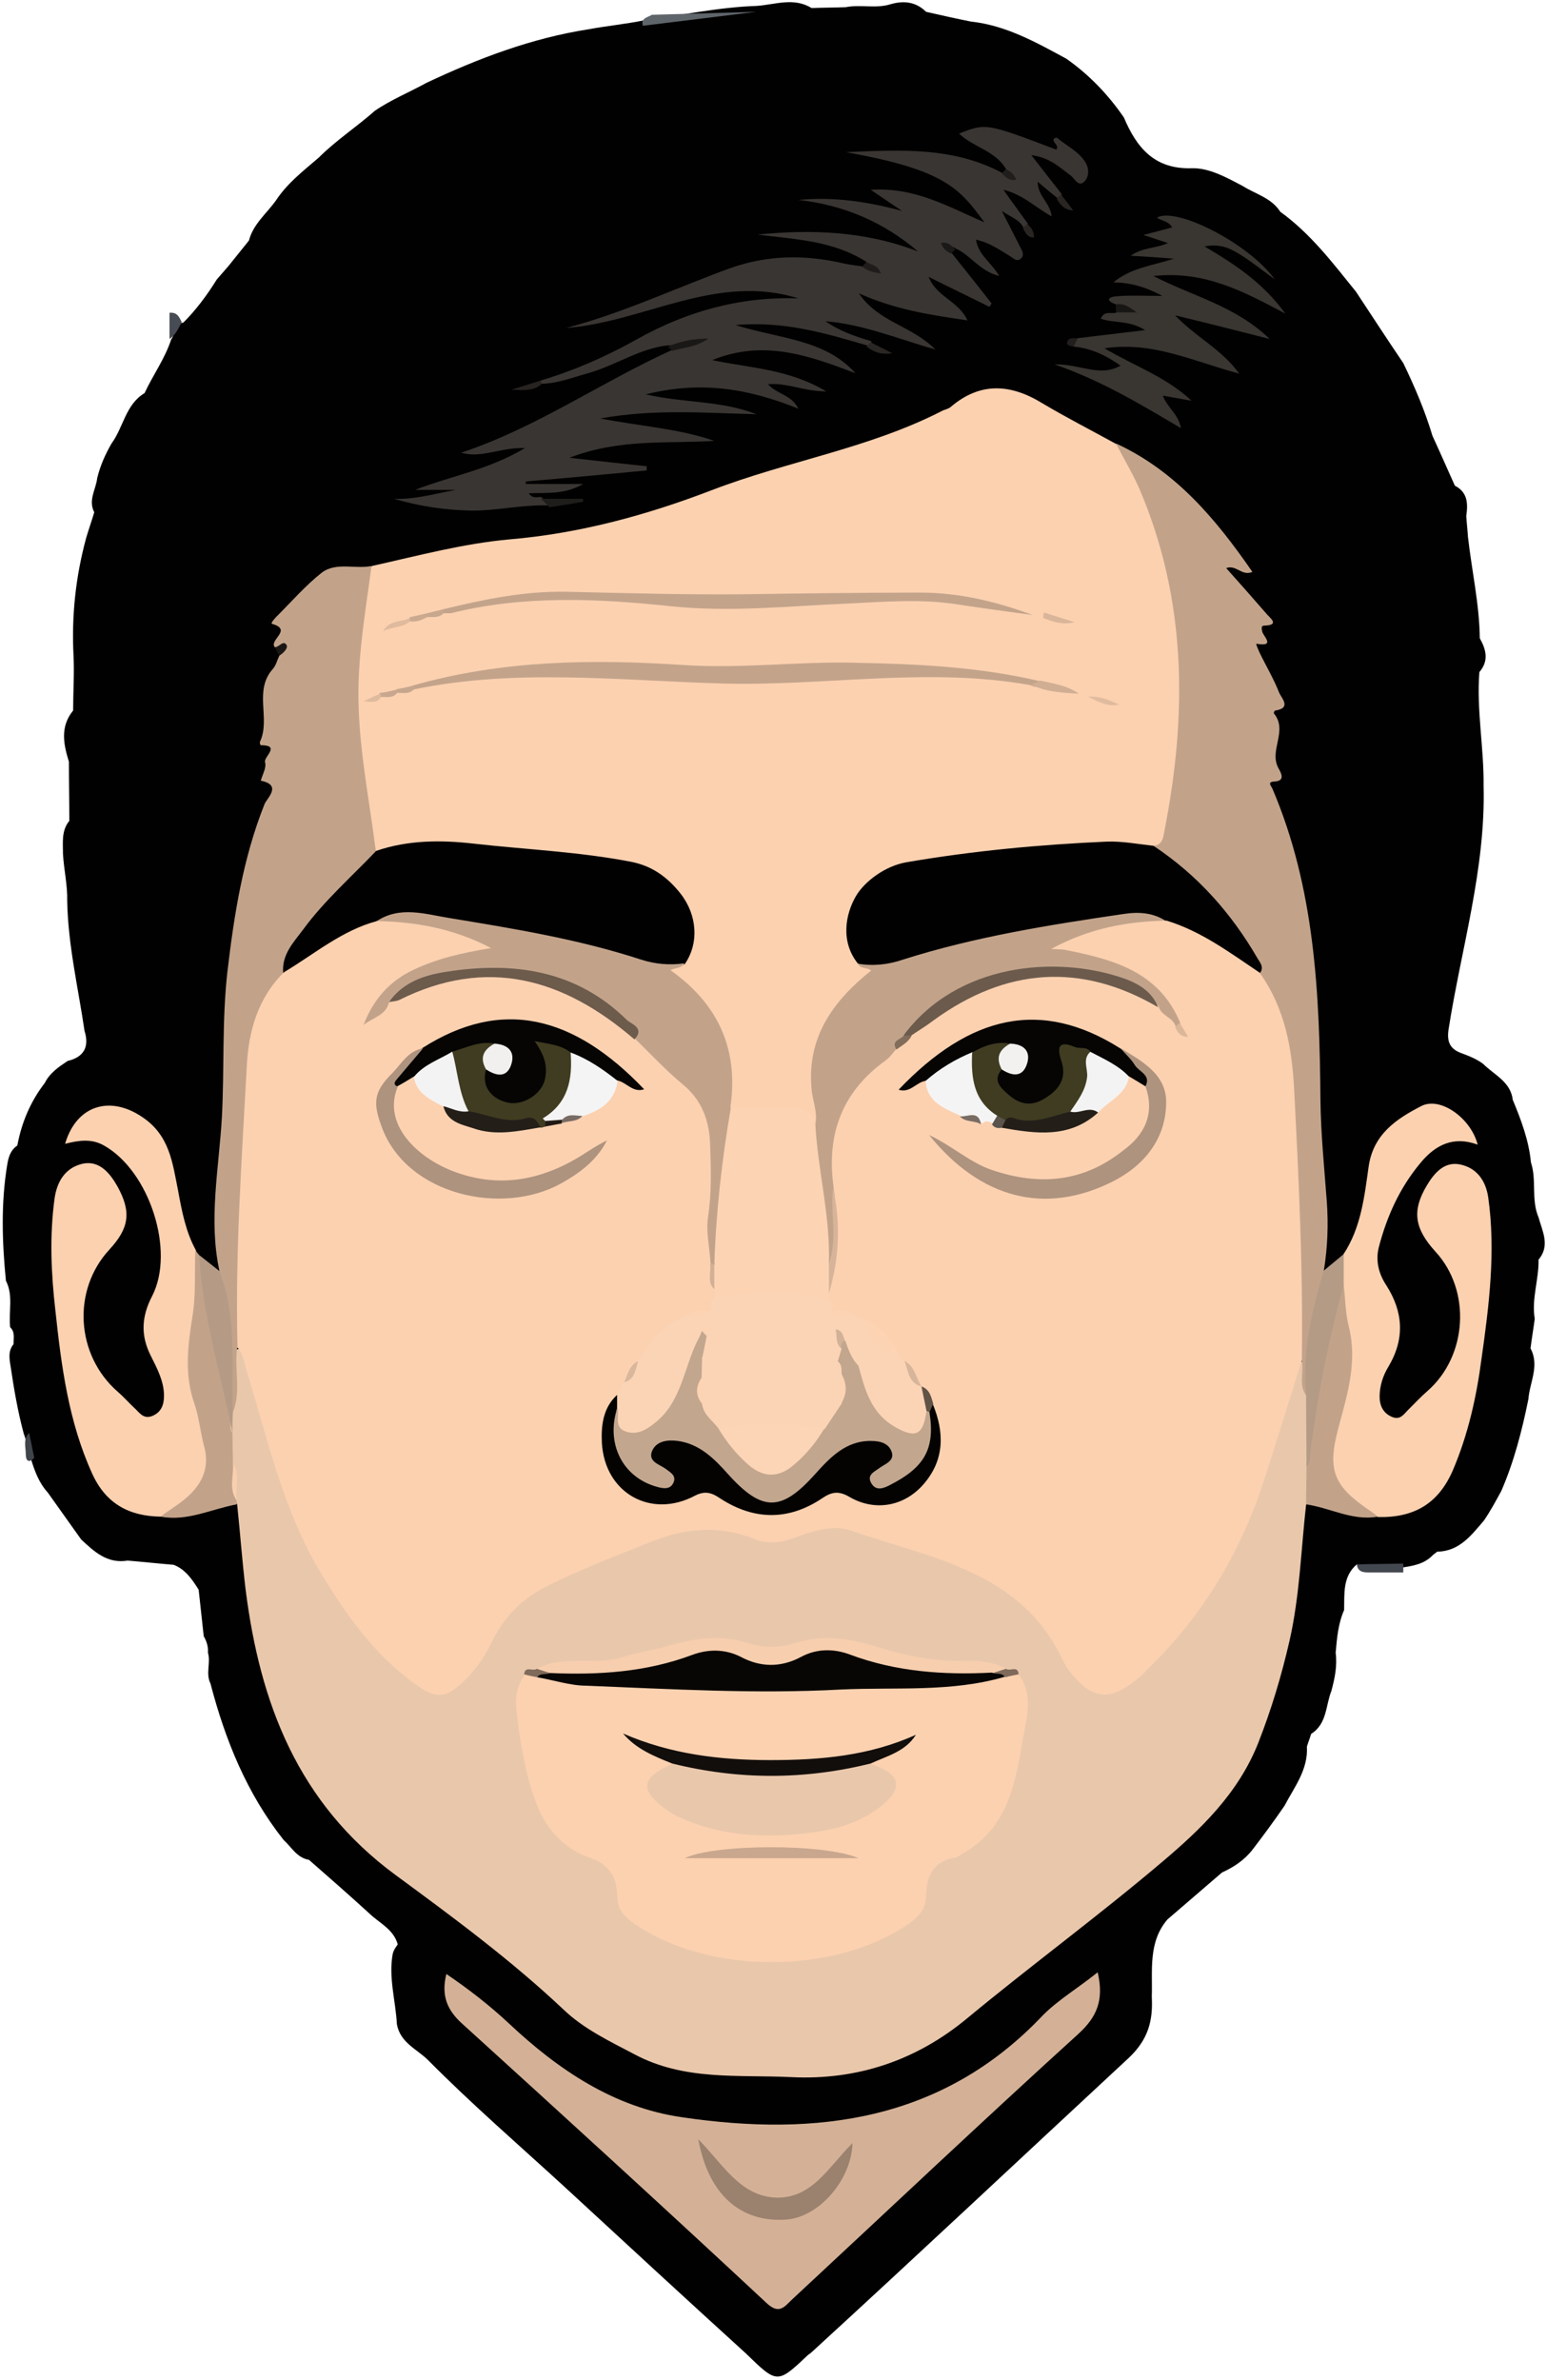 <svg xmlns="http://www.w3.org/2000/svg" width="366" height="563" viewBox="0 0 366 563">
  <g fill="none">
    <path fill="#010101" d="M51.3,66.1 C52.2,65.1 53.1,64 54,63 C55.6,61 57.3,58.9 58.9,56.9 C59.9,53 63.1,50.5 65.3,47.4 C68,43.3 71.8,40.4 75.4,37.3 C79.5,33.2 84.4,30 88.7,26.2 C92.5,23.6 96.9,21.8 100.9,19.6 C113.2,13.8 125.8,9 139.4,6.9 C143.7,6.1 148.1,5.7 152.4,4.8 C161.3,3.6 170,1.7 179,1.4 C183.4,1.1 187.8,-0.7 192,1.9 C194.7,1.8 197.4,1.8 200.1,1.7 C203.6,1 207.2,2.1 210.7,1 C213.8,0.1 216.7,0.4 219.1,2.8 C222.6,3.6 226.2,4.4 229.7,5.1 C238,6 245.1,10 252.3,13.9 C257.7,17.7 262.2,22.4 265.9,27.8 C268.9,34.9 273.1,40.1 282,39.8 C286.1,39.7 290.2,42 294,44 C297,45.9 300.8,46.8 302.9,50.1 C310.1,55.3 315.3,62.2 320.8,69 C324.5,74.6 328.2,80.3 332,85.9 C334.7,91.5 337.1,97.1 338.9,103.1 C340.7,107 342.4,110.9 344.2,114.9 C347.3,116.5 347.3,119.2 346.9,122.1 C347,123.7 347.2,125.4 347.3,127 C348.2,135 350,142.9 350.1,151 C351.6,153.7 352.3,156.3 350,159 C349.3,168 351.1,176.9 351,185.9 C351.5,205.6 345.7,224.4 342.7,243.6 C342.3,246.4 343,248.1 345.6,249.1 C347.5,249.8 349.3,250.5 350.9,251.7 C353.5,254.3 357.4,255.9 357.9,260.2 C359.9,265 361.7,269.8 362.2,275 C363.6,279.2 362.2,283.8 364,288 C364.9,291.3 366.8,294.7 364,298 C364.1,302.7 362.3,307.3 363.1,312 C362.8,314.3 362.4,316.6 362.1,319 C364.3,323.1 361.9,327 361.6,331 C360.1,338.4 358.2,345.8 355.2,352.7 C353.9,355.1 352.6,357.5 351.1,359.7 C348.1,363.2 345.3,367 340,367.1 C339.7,367.4 339.3,367.6 339,367.9 C336.9,370.1 334.1,370.5 331.3,370.9 C327.9,370.6 324.3,371.8 321,370.1 C317.6,373 318.1,377.1 318,380.9 C316.6,384.1 316.3,387.5 316,391 C316.4,394.1 315.8,397 315,400 C313.6,403.5 314,407.8 310.2,410.2 C309.9,411.2 309.5,412.2 309.2,413.2 C309.5,418.7 306.2,422.8 303.9,427.2 C301.5,430.7 299,434.1 296.4,437.5 C294.4,440.1 291.9,441.7 289.1,443 C284.8,446.7 280.5,450.4 276.2,454.1 C271.6,459.5 272.7,466.1 272.5,472.4 C272.8,478 271.7,482.5 267,486.9 C242,510.1 217.1,533.5 192,556.5 C191.8,556.7 191.5,556.9 191.2,557.1 C183.9,564 183.9,564 176.5,556.8 C162.1,543.7 147.8,530.5 133.5,517.3 C122.7,507.4 111.6,497.8 101.3,487.4 C98.7,484.8 94.7,483.3 93.9,478.9 C93.6,473.3 91.9,467.9 92.9,462.3 C93.1,461.4 93.6,460.7 94.1,460 C93.1,456.4 89.8,455 87.4,452.7 C82.7,448.4 77.9,444.2 73.1,440 C70.2,439.5 69,437 67.1,435.3 C58.4,424.3 53.3,411.7 49.8,398.3 C48.6,395.9 49.9,393.4 49.2,391 C49.3,389.6 48.9,388.3 48.2,387.1 C47.8,383.4 47.4,379.8 47,376.1 C45.5,373.7 43.9,371.3 41.1,370.2 C37.5,369.9 33.8,369.5 30.2,369.2 C25.4,370 22.3,367.1 19.2,364.2 C16.6,360.5 13.9,356.8 11.3,353.1 C9.2,350.8 8.2,348 7.3,345.1 C6.9,343.1 6.3,341.1 5.6,339.1 C4.2,333.9 3.3,328.6 2.5,323.2 C2.2,321.4 1.9,319.6 3.2,318 C3.2,316.6 3.6,315.1 2.4,314 C2,310.3 3.2,306.5 1.4,303 C0.5,293.9 0.2,284.7 1.7,275.6 C2,273.7 2.5,272.1 4.1,271 C5.1,265.6 7.2,260.6 10.6,256.2 C11.8,253.8 13.9,252.4 16,251 C19.8,250.1 21.2,247.7 20,243.9 C18.5,233.7 16.1,223.6 15.9,213.2 C16,209.4 15.1,205.7 14.9,202 C14.9,199.3 14.5,196.5 16.4,194.2 C16.4,189.5 16.3,184.9 16.3,180.2 C15,176 14.2,171.9 17.3,168.1 C17.3,163.8 17.6,159.5 17.4,155.2 C16.9,145.7 17.9,136.4 20.4,127.2 C21,125.2 21.7,123.2 22.3,121.2 C20.8,118.3 22.7,115.8 23,113.1 C23.7,110.2 24.9,107.5 26.4,104.9 C29.2,101.1 29.7,95.7 34.2,93 C36.2,88.7 39,84.9 40.5,80.3 C41.5,79 41.2,76.7 43.4,76.3 C46.4,73.3 49,69.8 51.3,66.1 Z"/>
    <path fill="#474B53" d="M43,76.2 C42.2,77.7 41.6,79.2 40.1,80.2 C40.1,78.1 40.1,76.1 40.1,74 C42,73.8 42.4,75.1 43,76.2 Z"/>
    <path fill="#43474F" d="M332,369.9 C332,370.6 332,371.3 332,372 C329.4,372 326.9,372 324.3,372 C322.8,372 321.3,372.1 321,370.1 C324.7,370 328.3,370 332,369.9 Z"/>
    <path fill="#FCD1B0" d="M88,133.9 C98.8,131.5 109.5,128.6 120.6,127.6 C137.1,126.2 152.9,121.9 168.3,116 C186.2,109.1 205.5,106.1 222.7,97.3 C223.4,96.9 224.3,96.8 224.9,96.3 C231.9,90.3 239.1,90.8 246.6,95.4 C252.3,98.8 258.2,101.8 264,105 C267.5,107.6 269.3,111.2 271,115.1 C280.7,137.7 282.5,161.2 279,185.4 C278.5,188.8 277.9,192.3 277.3,195.7 C276.8,198 276.3,200.3 273.6,201.2 C258.2,199.5 243.1,202.2 227.9,203.6 C221.1,204.2 214.4,204.8 208.6,209.2 C202.3,213.9 200.6,219.4 204.2,226.6 C207.8,228.8 207.3,230.7 204.3,233.2 C196,240.3 191.8,249.2 193.8,260.4 C194.2,262.4 195,264.7 192.6,266.2 C189.7,263.7 186.2,263.3 182.5,263.4 C179.4,263.5 176.3,263.9 173.3,262.6 C171.3,261.1 171.5,258.8 171.6,256.7 C172.3,246.7 167.9,239.1 160.6,233 C157.4,230.3 157.4,228.5 160.8,226.4 C164.5,219 162.7,213.6 156.5,209 C151.5,205.2 145.9,204.4 140.1,203.8 C129.5,202.6 118.9,201.5 108.3,200.6 C103.5,200.2 98.7,200.3 93.9,201.5 C92,202 90,202.5 88.3,200.8 C84.9,192.2 84.5,183 83.7,174 C82.7,162.8 83.3,151.5 85.4,140.3 C85.8,138 86.3,135.7 88,133.9 Z"/>
    <path fill="#E9C7AB" d="M309,356 C307.8,366.7 307.5,377.5 305.1,388.1 C303.2,396.4 300.8,404.4 297.7,412.3 C293,424.2 284.2,432.7 274.7,440.7 C259.7,453.4 243.9,465 228.8,477.5 C217,487.3 203,492.2 187.2,491.4 C174.6,490.8 161.9,492.3 150.1,486 C144.2,482.9 138.1,480 133.3,475.4 C120.9,463.7 107.2,453.6 93.6,443.6 C70.5,426.6 61.5,403 58.1,376 C57.3,369.3 56.8,362.5 56.1,355.8 C55.7,355.4 55.4,354.9 55.2,354.5 C54.3,351.6 55.2,348.5 54.1,345.6 C53.7,343.4 53.6,341.1 53.7,338.9 C53.9,337.2 53.7,335.5 54.1,333.8 C55.6,329.2 53.8,324.3 55.3,319.6 C58.8,317.7 58.6,321.1 59.1,322.6 C61.2,329.8 63.6,336.9 65.6,344.1 C70.9,362.9 79.9,379.6 94,393.3 C102.8,401.8 107.6,401.6 113.3,390.9 C118.9,380.3 127.3,373.9 138.1,369.9 C144.3,367.6 150.4,364.7 156.7,362.6 C163.4,360.3 170.1,359.9 176.8,362.3 C180.7,363.7 184.6,363.8 188.5,362.4 C195.4,359.9 202.2,360.3 209.1,362.7 C218.2,365.9 227.1,369.8 235.8,373.8 C242,376.7 246.8,381.3 249.9,387.4 C251.5,390.5 253.3,393.5 255.8,396 C259.8,400.2 262.4,400.5 267.1,397 C273.3,392.4 278.2,386.5 282.7,380.3 C290.6,369.4 296,357.3 299.7,344.4 C301.5,338 303.6,331.7 305.6,325.3 C306,323.9 305.9,321.3 308.8,322.4 C310.2,325 309.3,328 310.5,330.6 C311,336 310.5,341.5 310.8,347 C310.5,350.1 311.2,353.3 309,356 Z"/>
    <path fill="#393532" d="M128,90 C136,87.6 143.5,84.3 150.8,80.2 C162.6,73.6 175.3,70.1 188.9,70.6 C169.5,64.5 152.4,76.2 133.9,77.6 C147.3,74.1 159.7,68.2 172.6,63.5 C181.5,60.3 190.4,60.2 199.5,62.3 C200.9,62.6 202.4,62.8 203.9,63 C204.4,63.4 205.4,63.5 205.6,63.2 C206,62.7 204.9,62.5 204.9,61.9 C197,56.9 188,56.6 179.2,55.5 C192.1,54.2 204.9,54.7 217.2,59.5 C209,52.5 199.6,48.5 188.9,47.3 C197.2,46.5 205.3,47.7 213.4,49.9 C211.3,48.5 209.1,47 206,44.9 C216.5,44.2 224.5,49 232.9,52.6 C227.1,44.8 223.9,40.2 200.1,36 C213.3,35.4 225.5,34.8 236.9,40.8 C237.2,41.1 237.5,41.2 237.8,41 C238.3,40.7 238.2,40.2 237.9,39.8 C235.3,35.6 230.2,34.8 226.9,31.6 C233.3,29.1 233.3,29.1 249.9,35.4 C250.7,34.3 248.9,33.8 249.3,32.8 C249.6,32.7 249.9,32.5 250.1,32.6 C252.3,34.5 255.2,35.8 256.8,38.4 C257.8,40.1 257.6,41.9 256.5,43 C255.1,44.3 254.3,42.3 253.4,41.6 C250.8,39.7 248.5,37.3 244,36.7 C246.7,40.2 248.9,43 251.1,45.8 C251.5,46.9 251,47 250.1,46.8 C248.7,45.7 247.3,44.5 245.5,43 C245.5,46.4 248.5,48 248.8,51.2 C245,49.1 242,46 237.4,44.9 C239.5,47.9 241.3,50.3 243.1,52.8 C243.5,53.8 243,54.1 242.1,53.8 C241.2,52 239.4,51.5 237,49.9 C238.8,53.4 240.2,56.1 241.5,58.7 C241.9,59.4 242.3,60.3 241.7,61 C240.8,62.1 239.8,61.2 239.1,60.7 C236.6,59.2 234.2,57.4 230.9,56.7 C231.5,60.4 234.5,62 236.4,65.3 C231.7,64.1 229.6,60.3 226.1,58.8 C225.8,58.5 225.5,58.4 225.2,58.6 C224.7,58.9 224.8,59.4 225.1,59.8 C228.3,63.8 231.5,67.8 234.6,71.8 C234.4,72.1 234.2,72.4 234.1,72.6 C229.5,70.3 224.9,68.1 219.7,65.5 C221.6,70.3 226.7,71.1 228.9,75.8 C220.1,74.5 211.9,73.3 203.2,69.4 C207.9,76.3 215.7,77 221.3,82.7 C212,80 204,76.7 195.3,76 C198.6,78.3 202.3,79.6 206.1,80.7 C206.4,81.6 206.2,82.1 205.1,81.7 C195.4,78.9 185.7,75.9 174,76.9 C184.5,80.2 195.1,80.2 202.4,88.3 C191.6,84.2 180.7,80.2 168.5,85.2 C177.6,87.1 186.6,87.3 195.5,92.6 C190.1,92.6 186.3,90.5 181.7,90.9 C183.8,93.3 187.2,93.3 188.9,96.7 C177.3,92 165.9,90 152.8,93.3 C162,95.4 170.5,94.7 179,98 C166.6,97.7 154.9,96.7 142,99 C151.9,100.9 160.6,101.4 169,104.3 C157.9,105 146.7,103.7 134.7,108.3 C141.7,109.1 147.4,109.7 153,110.3 C153,110.6 153,111 153,111.3 C143.5,112.2 134,113.1 124.4,113.9 C124.4,114.1 124.4,114.3 124.4,114.5 C128.6,114.5 132.8,114.5 138,114.5 C133.4,117.1 129.3,116.5 125.1,116.7 C126,118.1 127.2,117.5 128.1,117.6 C128.5,118.5 130.7,117.6 130.1,119.6 C123.9,119.3 117.9,120.8 111.7,120.8 C105.4,120.7 99.3,119.8 93.2,118 C98.2,118.2 102.9,116.8 107.8,115.9 C104.6,115.9 101.4,115.9 98.2,115.9 C106.6,112.6 115.5,111.2 124.2,106 C118.4,105.8 114,108.5 109.1,107.1 C126.9,101.2 142.2,90.4 159.2,82.7 C161.6,80.8 164.4,80.7 167.2,80.2 C164.1,80.4 161.2,81.7 158.1,81.7 C151.3,82.4 145.6,86.5 139.1,88.3 C135.5,89.3 132,90.7 128.1,90.8 C127.9,90.6 127.8,90.3 127.9,90.1 C127.8,90.1 127.9,90 128,90 Z"/>
    <path fill="#C2A38A" d="M309,330.1 C307.2,327.6 308.5,324.7 308,322 C306.2,320.3 306.4,318 306.4,315.9 C306.7,295.3 305.4,274.8 304.4,254.2 C304,246.2 301.3,239 297.7,232 C296.9,227.6 294.8,223.9 292.1,220.5 C286.7,213.7 280.7,207.5 274,202.1 C273.3,201.6 272.7,201.1 272.8,200.1 C275.1,200 275.2,198 275.5,196.5 C280.9,169 280.8,141.8 269.5,115.5 C267.9,111.9 265.8,108.4 264,104.9 C278.1,111.4 287.6,122.7 296.3,135.3 C293.8,136.4 292.5,133.5 290.1,134.4 C293.4,138.1 296.6,141.7 299.8,145.4 C300.5,146.2 302.8,147.9 299.2,148 C298.3,148 298.5,148.6 298.6,149.3 C298.7,150.4 302,153.1 297.3,152.3 C297,152.2 297.7,153.7 298,154.4 C299.5,157.5 301.3,160.5 302.6,163.8 C303.1,165.1 305.7,167.5 301.7,168.1 C301.5,168.1 301.3,168.7 301.4,168.8 C304.8,172.9 300.1,177.6 302.5,181.8 C303.1,182.9 304.2,184.8 301.4,184.9 C299.8,185 300.7,185.9 301,186.5 C311.1,210.1 312.2,235.1 312.4,260.3 C312.5,268.3 313.3,276.2 313.9,284.2 C314.3,289.7 314.1,295.1 313.2,300.6 C314.3,302.1 314,303.8 313.5,305.4 C311.6,312.1 310.1,318.9 310.5,326 C310.5,327.5 310.3,329 309,330.1 Z"/>
    <path fill="#D4B196" d="M259.7,466.6 C261.2,473.1 259.6,477.1 255.1,481.2 C232.3,501.9 210,523 187.4,544 C185.5,545.8 184.3,547.7 181.2,544.7 C157.5,522.6 133.5,500.7 109.5,478.9 C105.9,475.7 104.3,472.3 105.6,467 C110.9,470.6 115.8,474.4 120.4,478.7 C132.1,489.7 145.3,498.6 161.4,500.9 C193.3,505.6 223.1,501.8 246.8,476.7 C250.4,473.1 255.1,470.3 259.7,466.6 Z"/>
    <path fill="#C2A38A" d="M56.1,319 C55.4,324 57.1,329.2 55.1,334.1 C53.6,332.9 53.7,331.2 53.7,329.5 C53.4,321.1 54,312.6 51.4,304.4 C51,303.1 51,301.8 51.9,300.6 C49.3,288.5 51.8,276.4 52.5,264.3 C53.1,252.9 52.5,241.4 53.8,229.9 C55.4,216.3 57.5,203 62.6,190.2 C63.2,188.8 66.8,185.7 61.7,184.7 C62.1,183.2 63.1,181.6 62.7,180.3 C62.4,179 66.5,176.3 61.7,176.3 C61.6,176.3 61.4,175.7 61.5,175.5 C64.1,170 59.9,163.4 64.6,158.2 C65.3,157.4 65.6,156.1 66.1,155.1 C66.7,153.9 66.1,153.4 65,153.1 C63.6,151.4 69.3,149 64.4,147.6 C63.9,147.5 65,146.3 65.5,145.8 C69,142.3 72.3,138.5 76.1,135.5 C79.5,132.9 84,134.7 87.9,133.9 C86.6,143.7 84.9,153.4 84.8,163.4 C84.7,176.2 87.3,188.6 88.9,201.2 C89.1,203.9 86.8,205.2 85.3,206.8 C80.3,211.8 75.1,216.7 71.2,222.6 C69.3,225.5 67.9,228.6 66.8,232 C61.5,240.2 59.7,249.3 59.3,259.1 C58.5,277.4 57.3,295.6 57.4,313.9 C57.5,315.7 57.6,317.6 56.1,319 Z"/>
    <path fill="#FBD1B0" d="M317.8 296.8C322 290.5 322.8 283.1 323.8 276 324.9 268.3 330.4 264.7 336.2 261.7 340.7 259.3 348 264.5 349.6 270.8 343.9 268.7 339.6 270.8 336 275.2 331.1 281.1 328.1 287.8 326.2 295.1 325.4 298.3 326.2 301.4 328 304.1 332 310.4 332.4 316.7 328.5 323.3 327.2 325.4 326.4 327.9 326.4 330.4 326.4 332.5 327.2 334.3 329.3 335.2 331.4 336.1 332.2 334.4 333.4 333.3 334.8 331.9 336.2 330.4 337.7 329.1 347.2 320.8 348.1 305.3 339.6 296.1 334.6 290.6 334 286.4 337.6 280.4 339.4 277.4 341.8 274.7 345.5 275.5 349.3 276.3 351.5 279.2 352.1 283.3 353.9 296.1 352.3 308.8 350.5 321.5 349.3 330.6 347.3 339.5 343.7 347.9 340.3 355.7 334.6 359.1 326 358.9 316.8 356.1 313.2 350.4 314.5 340.9 314.6 340.2 314.4 341 314.6 340.4 319.2 328.3 318.2 316 316.4 303.6 316.3 301.2 316.9 299 317.8 296.8zM38 358.8C30.5 358.7 25 355.7 21.8 348.6 16.2 336.3 14.5 323.1 13.1 310 12.1 301.3 11.7 292.5 12.9 283.6 13.5 279.3 15.6 276.2 19.6 275.3 23.5 274.5 26 277.5 27.8 280.7 31.1 286.7 30.6 290.5 25.9 295.6 17 305.2 17.9 320.6 27.9 329.3 29.3 330.5 30.5 331.9 31.8 333.1 33 334.2 33.9 335.8 36 335 38.2 334.1 38.8 332.3 38.8 330.2 38.8 326.8 37.2 323.8 35.7 320.8 33.2 315.9 33.5 311.4 36 306.6 41.5 295.9 35.3 277 24.6 271 21.6 269.3 18.6 269.8 15.4 270.6 18.1 261.4 26.1 259.1 33.7 264.3 40.1 268.6 40.8 275 42.1 281.5 43 286.4 43.9 291.3 46.3 295.7 48.3 301 48.1 306.6 47 312 45.5 319.6 45.8 326.8 48.1 334.1 48.7 336 49.1 338 49.5 339.9 51.3 349.7 47.6 355.9 38 358.8z"/>
    <path fill="#393531" d="M264,72 C261.7,71.2 261.9,70.3 264.1,70.1 C267.3,69.8 270.6,70 275,70 C270.8,67.8 267.6,66.9 263.4,66.8 C267.7,63.3 272.5,62.9 277.7,61.2 C273.9,60.9 270.9,60.7 267.5,60.5 C270.3,58.5 273.5,58.8 276.3,57.5 C274.4,56.9 272.8,56.3 270.5,55.6 C273.1,54.9 275.1,54.4 277.3,53.8 C276.5,52.3 274.9,52.3 273.7,51.5 C278.2,48.8 295.5,57.6 301.6,66.1 C298.3,63.7 296.2,62 294,60.6 C291.6,59.1 289.2,57.5 285,58.3 C292.4,62.7 298.8,66.9 304.1,74.2 C294.1,68.9 285,64 272.9,65.3 C282.4,70.2 292.2,72.3 300.4,80.2 C292.5,78.2 285.9,76.5 278,74.6 C283.1,79.9 288.9,82.5 293.2,88.4 C282.3,85.5 272.8,80.7 261.3,82.4 C268.4,86.6 275.8,89.1 281.9,94.8 C279.4,94.4 277.5,94 275.1,93.6 C276.2,96.5 278.8,97.9 279.4,101.3 C269.9,95.7 260.9,90.2 249.5,86.2 C255.6,86.1 260.2,89.3 265.1,86.5 C261.7,84.1 258.2,82.4 254,82 C253.3,80.9 254.4,80.6 255,80 C260,79.4 265,78.8 270.9,78.1 C267.1,75.7 263.5,76.5 260.4,75.4 C261.3,73.4 262.8,74.3 264,74 C265.3,72.6 266.7,73.3 269.3,74 C266.7,73 265.1,73.2 264,72 Z"/>
    <path fill="#C2A38A" d="M38 358.8C40.2 357.1 42.7 355.7 44.7 353.8 48 350.7 49.6 346.9 48.3 342.2 47.4 338.9 47.1 335.3 46 332.1 43.6 325.3 44.4 318.6 45.5 311.6 46.4 306.4 46 301.1 46.2 295.8 46.5 296.2 46.8 296.5 47.1 296.9 50.6 309.8 53.6 322.8 54.5 336.2 54.6 337.2 54.3 338.2 55 339 55 341.4 55.1 343.7 55.1 346.1 56.2 349 54.7 352.2 56 355 56 355.3 56 355.6 56 355.9 50 357 44.3 360 38 358.8zM317.9 304C318.3 307.3 318.3 310.7 319.1 313.8 321.2 322.1 318.8 329.8 316.7 337.6 313.9 348 315.5 351.6 324.4 357.6 324.9 358 325.5 358.4 326 358.8 320 359.9 314.7 356.7 309 355.9 309 352.9 309.1 349.9 309.1 346.9 309.8 333.9 311.9 321.2 315.1 308.6 315.5 306.9 315.3 304.5 317.9 304z"/>
    <path fill="#B49B86" d="M317.9,304 C314.3,317 311.7,330.3 310,343.7 C309.9,344.8 310.1,346.1 309.1,346.9 C309.1,341.3 309,335.7 309,330 C308.1,319.9 310.3,310.2 313.2,300.6 C314.8,299.3 316.3,298 317.9,296.7 C317.9,299.2 317.9,301.6 317.9,304 Z"/>
    <path fill="#B59B86" d="M55,339 C52.2,325 47.9,311.3 47.1,296.9 C48.7,298.2 50.3,299.4 51.9,300.7 C56.2,311.5 54.7,322.9 55.1,334.1 C55,335.7 55,337.4 55,339 Z"/>
    <path fill="#5E656B" d="M178.9,2.8 C170,3.9 161,5 152.1,6.1 C151.5,4.2 153.4,4.1 154.2,3.5"/>
    <path fill="#1F1D1B" d="M130,120 C129.3,119.3 128.7,118.7 128,118 C131.3,118 134.6,118 137.9,118 C137.9,118.2 138,118.5 138,118.7 C135.3,119.2 132.6,119.6 130,120 Z"/>
    <path fill="#1A1816" d="M158,82 C160.8,80.8 163.8,80.1 167.6,80.1 C164.6,82.2 161.7,82.2 159,83 C158.7,82.6 158.3,82.3 158,82 Z"/>
    <path fill="#40454B" d="M8.1,344.9 C6.7,346.3 6.1,345.5 6.1,344 C6.1,342.3 5.4,340.5 6.9,339 C7.3,341 7.7,342.9 8.1,344.9 Z"/>
    <path fill="#272321" d="M128,90 C128,90.3 128,90.7 128,91 C126,92.6 123.5,92.3 121,92.2 C123.3,91.5 125.7,90.7 128,90 Z"/>
    <path fill="#171614" d="M264,72 C265.9,71.7 267.3,72.7 268.9,73.9 C267.3,73.9 265.6,73.9 264,73.9 C264,73.3 264,72.7 264,72 Z"/>
    <path fill="#282523" d="M250,47 C250.3,46.7 250.7,46.3 251,46 C252,47.3 253,48.5 253.9,49.8 C251.9,49.7 250.8,48.5 250,47 Z"/>
    <path fill="#292624" d="M205,82 C205.3,81.7 205.6,81.3 206,81 C207.4,81.7 208.9,82.4 211.1,83.6 C208.1,84 206.5,83.1 205,82 Z"/>
    <path fill="#1F1C1B" d="M205,62 C206.2,62.7 207.8,62.8 208.4,64.7 C206.7,64.4 205.2,64.2 204,63 C204.3,62.7 204.6,62.4 205,62 Z"/>
    <path fill="#1A1614" d="M65,153.1 C66,153.2 67,151.3 67.8,152.6 C68.2,153.3 67.1,154.5 66.1,155.1 C65.7,154.5 65.3,153.8 65,153.1 Z"/>
    <path fill="#201E1C" d="M238,40 C239,40.5 239.9,41.1 240.4,42.5 C238.8,42.9 237.9,41.9 237,41 C237.3,40.7 237.7,40.3 238,40 Z"/>
    <path fill="#1B1918" d="M225,60 C224,59.5 223.1,58.9 222.6,57.5 C224.2,57.1 225.1,58.1 226,59 C225.7,59.3 225.3,59.7 225,60 Z"/>
    <path fill="#282522" d="M242,54 C242.3,53.7 242.7,53.3 243,53 C244,53.8 244.7,54.8 244.6,56.2 C243,56.2 242.6,55 242,54 Z"/>
    <path fill="#211E1D" d="M255,80 C254.7,80.7 254.3,81.3 254,82 C253.3,81.8 252.2,81.9 252.5,80.8 C252.9,79.7 254.1,80.1 255,80 Z"/>
    <path fill="#010101" d="M67 230.2C66.6 225.8 69.5 222.9 71.8 219.8 76.8 213 83.2 207.4 89 201.3 96.6 198.7 104.4 198.7 112.2 199.6 124.6 201 137.1 201.5 149.4 203.9 154.4 204.9 158 207.6 161 211.4 165 216.5 165.4 223.2 162 228.1 157.3 229.7 152.7 229.2 148 227.7 132.1 222.7 115.7 220.4 99.4 217.7 96.2 217.2 93.1 217.9 90.1 218.9 84.1 221.1 78.5 224.3 73.2 227.8 71.3 229 69.6 230.8 67 230.2zM272.9 200.1C283.3 207 291.3 216 297.5 226.7 298.1 227.7 299.2 228.9 298 230.3 295.8 230.8 294.2 229.4 292.6 228.3 287.1 224.3 281 221.3 274.7 218.8 269 215.9 263.2 218.1 257.6 219 242.6 221.3 227.7 224.1 213.2 228.7 209.7 229.8 206.4 228.7 203 228 198.8 222.8 200 216.3 202.5 212 204.5 208.6 209.3 204.9 214.4 204 230.1 201.3 246 199.8 262 199.1 265.6 199 269.3 199.7 272.9 200.1z"/>
    <path fill="#C2A38A" d="M89 218C94.6 214.2 100.7 216.3 106.4 217.2 121.6 219.7 136.9 222.2 151.6 227 155 228.1 158.4 228.4 161.9 227.9 161.3 229.1 159.9 228.9 158.6 229.5 169.9 237.5 174.8 248.2 172.8 261.9 174.3 265.9 173 269.8 172.5 273.7 171.6 281.9 171.2 290.2 169.6 298.4 169.3 298.9 168.8 299.2 168.2 299.2 165.4 295.7 165.4 291.5 165.9 287.4 166.6 282.1 166.5 276.8 166.3 271.5 166.1 266 164.2 261.4 160 257.4 156.3 253.9 151.9 251.1 149.3 246.5 149.4 244.2 148.2 242.5 146.5 241 133.4 229.8 118.3 228 102.2 231.8 98.6 232.6 95.4 234.3 93.3 237.6 92.1 239.9 90.2 241.5 88 242.7 87.1 243.2 86.1 243.7 85.2 242.9 84.3 242.1 84.8 241 85.2 240.2 87.4 235.4 90.9 231.7 95.5 229.1 100.3 226.4 105.6 224.9 111.1 223.8 105.5 220.8 99.4 220.4 93.4 219.5 92 219.2 90.3 219.4 89 218zM203 228C206.7 228.6 210.2 228.2 213.7 227 230.7 221.6 248.3 218.8 266 216.2 269.5 215.7 272.9 215.9 276 218 273.3 220.1 270 219.7 266.9 220.1 262.3 220.7 257.9 221.9 253.6 223.8 262 225.8 270.2 227.9 276.1 234.8 277.8 236.8 279.8 238.7 279.7 241.7 279.5 242.5 279.1 243.1 278.2 243.3 275.5 242.6 273.8 240.8 272.5 238.5 268.8 232.7 262.6 231.3 256.6 230.6 240.6 228.8 226.2 232.4 215.2 245.2 214.4 246.7 211.8 246.8 212.2 249.2 210.8 252.4 208.2 254.6 205.7 256.6 200 261.2 198.3 267.3 198.3 274.2 198.3 276.8 198.4 279.5 198.4 282.2 198.4 286.3 198.5 290.4 198.3 294.5 198.2 296.3 198.6 298.6 196 299.2 193.4 296.3 194.6 292.6 194.1 289.2 193.2 283.8 193.1 278.4 191.8 273 191.2 270.6 191 268.1 192.9 265.9 193.5 263 192.2 260.4 192 257.6 190.9 245.4 197 236.9 206.1 229.6 205.2 228.8 203.5 229.3 203 228z"/>
    <path fill="#FCD3B3" d="M192.9,266 C193.5,277 196.5,287.8 196.1,299 C197.9,301.1 197.5,303.5 197,306 C196.8,306.6 196.4,307.1 195.9,307.4 C187,307.8 178.1,307.9 169.2,307.5 C168.4,306.9 168,306.1 167.8,305.2 C167.6,303 167.4,300.9 169,299.1 C169.4,286.7 170.8,274.3 172.9,262.1 C177.6,262.1 182.2,262.4 186.9,262 C190.3,261.6 192,263 192.9,266 Z"/>
    <path fill="#C3A48B" d="M98 162.1C118.7 156.2 140.1 155.9 161.2 157.3 175.2 158.3 189 156.4 202.9 156.8 217.4 157.1 231.7 157.8 245.8 161.1 245.8 162.9 244.9 162.6 243.8 162.1 219.5 157.7 195.1 162.4 170.8 161.7 146.4 161 122.1 158.1 97.9 163.1 97.7 162.9 97.6 162.7 97.7 162.5 97.8 162.3 97.9 162.1 98 162.1zM105 144.1C114.5 141.8 124.1 139.8 134 140 147.6 140.3 161.3 140.7 174.9 140.6 189.2 140.4 203.5 140.2 217.8 140.2 226.9 140.2 235.7 142.3 244.3 145.5 238.4 144.7 232.5 143.9 226.6 143 217.8 141.6 209.1 142.4 200.3 142.8 186.4 143.4 172.5 144.9 158.5 143.4 141.4 141.6 124 140.8 107 145 106.4 145.2 105.7 145 105 145.1 104.8 144.9 104.7 144.7 104.8 144.5 104.9 144.2 104.9 144.1 105 144.1z"/>
    <path fill="#D0AE93" d="M244,162 C244.7,161.7 245.3,161.4 246,161 C249.1,161.7 252.4,162.1 255.2,164.1 C251.3,163.9 247.5,163.7 244,162 Z"/>
    <path fill="#D9B599" d="M247,144.9 C249.4,145.7 251.8,146.4 254.2,147.2 C251.5,147.9 249.1,147.1 246.8,146.2 C246.8,145.8 246.9,145.4 247,144.9 Z"/>
    <path fill="#E0BB9E" d="M264.8,166.7 C261.9,167.2 260.2,166.2 257.4,164.8 C260.6,164.7 262.3,165.6 264.8,166.7 Z"/>
    <path fill="#E0BA9D" d="M97,147 C95.3,148.5 93.1,148.2 90.6,149.3 C92.5,146.3 95.4,147.4 97.1,146 C97.4,146.2 97.5,146.5 97.4,146.7 C97.2,146.9 97.1,147 97,147 Z"/>
    <path fill="#C6A68D" d="M98,162.1 C98,162.4 98,162.7 98,163 C96.9,164.3 95.4,163.9 94,163.9 C93.7,163.7 93.6,163.5 93.7,163.3 C93.8,163.1 93.9,163 94,163 C95.3,162.8 96.7,162.5 98,162.1 Z"/>
    <path fill="#C7A78D" d="M105,144.1 C105,144.4 105,144.7 105,145 C103.9,146.3 102.4,145.9 101,146 C100.7,145.8 100.5,145.6 100.7,145.4 C100.8,145.2 100.9,145.1 101,145.1 C102.3,144.8 103.7,144.4 105,144.1 Z"/>
    <path fill="#C8A78E" d="M94,163.1 C94,163.4 94,163.7 94,163.9 C92.9,165.3 91.4,164.8 90,164.9 C89.7,164.7 89.6,164.4 89.7,164.2 C89.8,164 89.9,163.9 90,163.9 C91.4,163.8 92.7,163.4 94,163.1 Z"/>
    <path fill="#DFBA9D" d="M90.1,164.1 C90.1,164.4 90.1,164.7 90,165.1 C89.2,166.3 88.1,166.1 86,165.9 C87.9,165 89,164.5 90.1,164.1 Z"/>
    <path fill="#CAA98F" d="M101,145.1 C101,145.4 101,145.7 101,146 C99.8,146.7 98.5,147.2 97,147 C97,146.7 97,146.3 97,146 C98.4,145.7 99.7,145.4 101,145.1 Z"/>
    <path fill="#FCD1B0" d="M169,305 C169,305.7 169,306.4 169,307 C169.2,308.3 169,309.4 168.1,310.4 C166.7,311.4 164.9,311.2 163.5,311.9 C158.4,314.1 154.9,318 152,322.6 C150.4,323.9 149.5,325.7 148.7,327.5 C148,328.7 147.3,330 146.5,331.1 C143.2,336.9 142.5,342.6 146.5,348.4 C150.3,354 156.5,356.2 162.6,353.4 C166,351.8 168.8,351.9 172,353.8 C179,358 186.3,357.8 193.3,353.7 C196.1,352.1 198.8,351.3 201.8,352.9 C207,355.6 211.8,355 216.2,351.2 C220.7,347.3 222.6,342.4 220.9,336.4 C220.6,335.4 220.4,334.5 220.1,333.5 C219.7,331.8 219,330.1 217.8,328.8 C217.5,328.5 217.2,328.1 217,327.8 C215.8,326.2 215.3,324.3 213.6,323 C213.3,322.7 212.9,322.4 212.7,322 C212.4,321.6 212.2,321.2 212,320.8 C209.7,317 206.7,313.9 202.6,312 C202.2,311.8 201.8,311.7 201.4,311.5 C200,310.9 198.3,311.1 197,310.1 C196.2,309.1 196,308 196.2,306.8 C196.2,306.4 196.2,306.1 196.2,305.7 C197.8,297.4 198.3,289.1 197.2,280.7 C195.5,268.4 199.2,258.3 209.5,250.9 C210.6,250.1 211.3,249 212.2,248 C212.7,245.9 215,245.2 216,243.5 C229.2,232 244.1,226.7 261.6,231.2 C266.4,232.4 270.7,234.4 274.1,238 C274.6,240.3 277.4,240.6 278.1,242.7 C279.3,243.2 279.6,242.8 279.1,241.7 C274.1,229.9 263.4,227 252.4,224.8 C251.6,224.6 250.8,224.6 248.7,224.5 C257.9,219.5 266.8,218 276,217.8 C284.2,220.3 291,225.4 298,230.1 C304,238.5 305.7,248 306.2,258.2 C307.3,279.4 308.3,300.6 308,321.8 C305,331.4 302,341.1 298.9,350.7 C293.3,367.7 284.3,382.6 271.3,395.1 C270.8,395.6 270.4,396.1 269.9,396.5 C262.7,402.8 258.3,402.4 252.6,394.8 C252.2,394.3 251.9,393.7 251.6,393.1 C241.7,371.6 220.3,368.7 201.3,362.1 C196.9,360.6 192.1,362.3 187.7,363.9 C184.6,365 181.6,365.4 178.5,364.1 C170.5,360.9 162.7,361.4 154.7,364.5 C146.4,367.8 138,371 129.9,375 C123.8,377.9 119.3,382.4 116.4,388.4 C114.7,391.9 112.6,395 109.8,397.7 C105.6,401.7 103.4,402.1 98.5,398.6 C88.8,391.8 82.1,382.3 76,372.3 C66.9,357.3 63.3,340.3 58.2,323.8 C57.7,322.1 57.5,320.2 56.2,318.8 C55.6,296.5 57.2,274.3 58.4,252.1 C58.8,244 61,236.1 67.2,230 C74.4,225.7 80.9,220.1 89.2,217.9 C98.3,218.1 107.2,219.6 116.2,224.3 C109.3,225.4 103.4,226.8 97.9,229.4 C92.1,232.1 88.3,236.5 86,242.5 C88.1,240.7 91.5,240.3 92.1,236.8 C106.9,227.4 122.2,227.5 137.6,235.2 C141,236.9 144.2,239.1 147.3,241.4 C148.8,242.5 150.4,243.5 150.2,245.7 C154,249.4 157.6,253.3 161.6,256.6 C166.1,260.3 167.8,265.2 168,270.6 C168.2,276.4 168.4,282.2 167.5,288 C167,291.5 167.9,295.2 168.1,298.8 C169.3,300.8 167.7,303.1 169,305 Z"/>
    <path fill="#FCD1B0" d="M241,396.1 C244.7,401.2 242.8,406.7 241.9,412 C240.2,422.2 238.2,432.5 228.1,438.3 C227.4,438.7 226.7,439.3 225.9,439.5 C220.8,440.3 219.2,443.9 219.1,448.4 C219.1,451.5 217.5,453.3 215.3,454.9 C197.8,467.3 167.2,467.3 149.8,454.9 C147.5,453.3 146,451.5 146,448.4 C145.9,444 144.1,441 139.3,439.4 C132.9,437.2 128.7,432 126.5,425.6 C124.1,418.9 123,411.8 122.2,404.7 C121.8,401.6 122.3,398.7 124.2,396.2 C125.5,394.9 127,396.3 128.4,395.8 C138.2,397.9 148.1,398.4 158.1,398.5 C174.5,398.7 190.9,398.6 207.3,398.5 C217.3,398.4 227.2,397.9 236.9,395.8 C238.1,396.3 239.7,394.9 241,396.1 Z"/>
    <path fill="#F7CEAE" d="M127,394.8 C133.5,391.3 140.8,394.2 147.4,392 C150.8,390.9 154.5,390.4 158,389.4 C164.3,387.6 170.5,386.6 176.9,388.7 C180.6,389.9 184.4,389.9 188.1,388.7 C194.7,386.6 201.1,387.6 207.5,389.6 C214.5,391.8 221.6,393.2 228.9,392.9 C232.1,392.8 235.1,393.3 238,394.7 C237.2,396 235.6,395.9 234.4,396.6 C224.2,398.1 214.3,397.3 204.5,393.9 C199.1,392 193.6,391.4 188.1,394.1 C184.5,395.8 180.5,395.9 177,394.1 C171.5,391.4 166,392 160.6,393.9 C150.8,397.3 140.9,398.2 130.7,396.6 C129.4,396.1 127.8,396.2 127,394.8 Z"/>
    <path fill="#F9D0AF" d="M56,355 C54,352.2 55.4,349 55.1,346.1 C56.9,348.9 55.6,352.1 56,355 Z"/>
    <path fill="#7F6A5B" d="M234.9 395.8C235.9 395.5 237 395.1 238 394.8 238.9 395.5 240.8 393.9 241 396.1 240 396.3 238.9 396.5 237.9 396.8 237 396.1 235.5 397.1 234.9 395.8zM127 394.8C128 395.1 129.1 395.5 130.1 395.8 129.4 397.1 128 396 127.1 396.8 126.1 396.6 125 396.4 124 396.1 124.2 394 126.1 395.5 127 394.8z"/>
    <path fill="#9B826F" d="M201.7,507 C201.4,515.9 193.7,524.5 186.1,525.1 C175.2,525.9 167.6,519.2 165.2,506.1 C171,511.9 175,519.5 183.5,519.9 C192.2,520.2 196.1,512.5 201.7,507 Z"/>
    <path fill="#6D5B4C" d="M150.1,245.9 C133.4,231.5 115.2,226.2 94.4,236.6 C93.7,236.9 92.8,236.9 92,237.1 C95.3,232.4 100.3,230.7 105.6,229.9 C121.5,227.4 136.4,229.5 148.4,241.4 C149.5,242.3 152.6,243.3 150.1,245.9 Z"/>
    <path fill="#D2B095" d="M169,305 C167.2,303.3 168.3,301 168,299 C168.3,299 168.6,299 169,299 C169,301 169,303 169,305 Z"/>
    <path fill="#6C5B4C" d="M274,238.3 C255.7,227.6 238,229 221,241.3 C219.3,242.6 217.5,243.7 215.7,244.9 C215.1,245.6 214.4,245.5 213.8,244.9 C226.5,227.9 249.6,226 265.4,231.3 C269,232.5 272.5,234.4 274,238.3 Z"/>
    <path fill="#D7B499" d="M197.1,281 C198.9,289.4 198.6,297.7 196.1,306 C196.1,303.7 196.1,301.3 196.1,299 C198.2,293 196.4,286.9 197.1,281 Z"/>
    <path fill="#826D5B" d="M213.8,245 C214.4,245 215.1,245 215.7,245 C214.9,246.6 213.4,247.3 212.1,248.3 C210.7,246.1 213.1,246 213.8,245 Z"/>
    <path fill="#DBB79A" d="M279.1,242 C279.7,243 280.3,244 281.1,245.3 C279.1,245.3 278.6,244.1 278,243 C278.4,242.6 278.7,242.3 279.1,242 Z"/>
    <path fill="#FBD4B5" d="M196,307 C197.1,307.7 197,308.9 197,310 C198.4,311.6 200.5,309.7 202,311 C206.4,313.5 209,318.1 213,321 C213,321.3 213,321.7 213,322 C210.2,324.3 206.7,323.2 203.6,323.6 C200.3,323.2 200.2,320.3 199.2,318.1 C199.1,317.8 199.1,317.7 199.1,317.7 C199,317.3 199,317.3 199.1,317.8 C199.2,318.4 199.5,319 199.5,319.7 C199.3,321.1 198.7,322.2 197.4,322.8 C187,323.3 176.6,325 166.3,321.8 C164.6,320.3 166,318.7 166,317.1 C166,317.1 166.1,317 165.9,317 C164.9,321.4 162.8,325.5 161.4,329.7 C160.1,333.4 157.5,336.3 154.3,338.5 C152.1,339.9 149.7,340.7 147.2,339.5 C144.4,338.1 144.6,335.6 144.9,333 C145,331.9 145.2,330.9 145.9,330 C146.5,329 147.1,328 147.7,327 C149.6,325.8 149.5,323.4 151,322 C153.8,317 157.4,313 163,311 C164.5,309.6 166.6,311.7 168,310 C168,308.9 167.9,307.7 169,307 C178,305.5 187,305.3 196,307 Z"/>
    <path fill="#040302" d="M146,330 C146,331 146,331.9 146,332.9 C144.7,341.6 148.7,347.9 156.5,349.9 C157.2,348.9 156.2,348.5 155.8,347.9 C154.5,346.4 152.8,345 153.9,342.7 C155.1,340.3 157.3,339.8 159.8,339.8 C164.1,339.8 167.2,342.4 170.3,344.9 C174.3,348.1 176.4,353.9 182.9,353.7 C189.1,353.5 191,347.8 194.9,344.8 C197.1,343.1 199.3,341.2 202.1,340.4 C205.2,339.5 208.5,339.2 210.8,342.1 C213.5,345.4 210,347.1 208.5,349.3 C213.2,349.5 217.9,345.2 218.5,340.1 C218.8,338.1 218.4,336.1 218.8,334.1 C219.1,333.2 219.3,332.1 220.7,332.2 C223.4,338.8 223.5,345.2 218.7,350.9 C214.1,356.4 207,357.7 200.9,354.1 C198.5,352.7 196.8,352.9 194.6,354.4 C186.6,359.8 178.4,359.7 170.4,354.5 C168.5,353.2 166.9,352.6 164.5,353.8 C154.1,359.4 143.1,353.3 142.4,341.4 C142.2,337.4 142.6,333.1 146,330 Z"/>
    <path fill="#060504" d="M219 255.7C216.8 256 215.3 258.7 212.6 257.8 229.5 240.1 246.3 236.2 265 248 267.5 249.6 269.4 251.7 271.3 253.9 272 254.8 273.4 256.2 271 257 269.7 256.2 268.4 255.4 267.2 254.7 263.4 253.9 260.6 251.2 257.2 249.8 254.1 248.5 252.4 248.4 252.7 252.8 253 256.8 249.9 260.5 246 261.6 242.2 262.7 239.1 261.4 236.7 258.6 235.1 256.8 234.1 254.7 236.4 252.5 237.9 251.6 240.6 253.3 241.3 250.6 241.7 249.1 240.4 248.4 239.1 247.9 236 247.3 233.3 248.5 230.6 249.8 226.5 251.6 223.3 254.8 219 255.7zM97.9 254.7C96.6 255.5 95.3 256.3 94 257 91.8 256.7 92.8 255.5 93.4 254.6 95.2 252 97.3 249.7 100 247.9 118.7 236 135.7 240.2 152.4 257.7 149.7 258.6 148.2 256 146 255.6 141.5 254.7 138.2 251.4 134 249.7 132.6 249.1 131.3 248.4 129.4 248.3 130 250.4 130.4 252.5 130.1 254.6 129.4 258.7 126.7 260.9 122.9 261.8 119.5 262.6 115.2 260.4 113.7 257.4 112.8 255.7 112.5 254 114.3 252.5 115.8 251.6 118.5 253.3 119.2 250.6 119.6 249.1 118.3 248.4 117 247.9 113.6 247.4 110.6 248.7 107.5 249.8 104.2 251.3 101.5 253.9 97.9 254.7z"/>
    <path fill="#AE937E" d="M100.1 248C98.1 250.4 96 252.8 94 255.2 93.5 255.8 92.8 256.5 94.1 257.1 90.4 265.9 98.6 273.9 107.5 277.2 117.7 281 127.4 279.4 136.7 273.9 139 272.5 141.1 271 143.6 269.8 141.2 274.5 137.2 277.5 132.7 280 118.7 287.7 96.6 282.7 90.5 267.1 88.2 261.1 88.2 258.4 92.9 253.8 95 251.6 96.6 248.6 100.1 248zM271 257C272.4 254.3 269.5 253.6 268.5 252 267.6 250.5 266.2 249.3 265 247.9 270.1 251 275.9 254.1 275.9 260.7 275.9 269.4 270.7 275.8 263.1 279.6 247.2 287.5 232 283.6 219.8 268.5 225.6 271.3 229.6 275.1 234.7 276.8 245.9 280.6 256.3 279.7 265.7 272.2 270.8 268.5 273.3 263.5 271 257z"/>
    <path fill="#403C21" d="M107,248.8 C110.3,247.9 113.4,246.2 117,246.9 C116.4,249 115.6,250.9 115,253 C113.9,256.7 115.9,259.8 119.9,260.8 C123.6,261.8 128.4,258.8 129,255 C129.5,252.1 128.9,249.8 126.5,246.3 C129.7,247 132.6,247.1 135,249 C137.5,255 136.2,259 130.2,264.9 C129.8,265.4 129.6,266 129.1,266.5 C128.7,266.6 128.4,266.7 128,266.8 C123.7,265.2 119.2,266.5 114.8,265.3 C112.9,264.8 111.4,264.3 110.1,262.9 C107.2,258.6 105.9,254 107,248.8 Z"/>
    <path fill="#FBD4B5" d="M203,323 C206.2,320.9 209.7,322.4 213,322 C213.3,322 213.6,322 214,322 C215.6,323.8 215.8,326.6 218,328 C219.2,329.9 219.7,331.9 219.5,334.2 C219.2,340.1 216.4,341.7 211.3,338.9 C205.4,335.5 201.9,328.9 203,323 Z"/>
    <path fill="#F5F4F4" d="M129 265.2C128.8 265 128.6 264.8 128.4 264.6 134.4 261 135.5 255.4 135 249 139.1 250.5 142.7 253 146.1 255.7 145.5 260.6 142 262.7 137.8 264.1 136.2 264.9 134.2 264.1 132.8 265.4 131.5 265.4 130.2 265.8 129 265.2zM219 255.7C222.3 252.8 226 250.6 230.1 248.9 231.9 253.9 232.3 259.5 236.4 263.6 236.6 264.8 236.1 265.6 234.9 265.9 234 265.2 233.1 265 232.3 265.9 231.2 263.7 228.9 264.9 227.3 264 223.4 262.2 219.3 260.8 219 255.7z"/>
    <path fill="#F4F3F3" d="M257.9 248.8C261.1 250.5 264.6 252 267.1 254.7 266.4 259 262.3 260.4 259.8 263.2 257.4 263.3 254.9 265.5 252.7 262.8 253.7 258.6 255.9 254.6 256.2 250.2 256.2 249.3 257 248.8 257.9 248.8zM107 248.8C108.3 253.5 108.5 258.6 110.9 263 108.4 265.1 106.7 263.5 104.9 261.8 101.9 260.2 98.6 258.8 97.9 254.8 100.3 251.8 103.9 250.7 107 248.8z"/>
    <path fill="#231E18" d="M104.9 261.7C106.9 262.2 108.7 263.3 110.9 262.9 115.3 263.6 119.7 265.9 124.2 264.6 126.6 263.9 127.1 265.4 127.9 266.7 122.6 267.6 117.2 268.8 111.9 266.9 109.1 266 105.8 265.4 104.9 261.7zM253 262.9C255.2 263.8 257.6 261.5 259.8 263.2 253 269.4 245 268.2 237 266.8 236.5 265.8 236.9 264.9 237.5 264.1 242.7 263.6 247.8 262.2 253 262.9z"/>
    <path fill="#FCD3B3" d="M213,321 C207.1,320.1 205.7,314.2 202,311 C207.3,312.6 210.7,316.2 213,321 Z"/>
    <path fill="#D7B59B" d="M218,328 C214.9,327.2 214.9,324.3 214,322 C216.4,323.2 216.7,325.9 218,328 Z"/>
    <path fill="#625347" d="M219.2,333.8 C218.8,331.9 218.4,329.9 218,328 C220,328.7 220.3,330.5 220.8,332.1 C220.5,332.8 220.2,333.4 219.9,334.1 C219.5,334.4 219.2,334.3 219.2,333.8 Z"/>
    <path fill="#D9B79C" d="M151,322 C150.3,324 150.3,326.3 147.7,327 C148.5,325.1 148.9,323 151,322 Z"/>
    <path fill="#FCD3B3" d="M168 310C167 313.7 164.5 309.9 163 311 164.4 309.4 166.3 310.2 168 310zM202 311C200.4 310.5 198.2 312.8 197 310 198.7 310.2 200.6 309.4 202 311z"/>
    <path fill="#5B544C" d="M237.9,265 C237.6,265.6 237.3,266.2 237,266.8 C236,267 235.2,266.8 234.7,266 C235.1,265.3 235.5,264.7 235.9,264 C237.1,263.5 237.5,264.2 237.9,265 Z"/>
    <path fill="#786C63" d="M227.1,264.1 C228.9,264.3 231.5,262.5 232.1,266 C230.6,265 228.4,265.6 227.1,264.1 Z"/>
    <path fill="#786C64" d="M133,264.9 C134.4,263.3 136.1,264 137.8,264 C136.5,265.5 134.5,265.1 132.9,265.7 C132.6,265.5 132.5,265.3 132.6,265.1 C132.8,265 132.9,264.9 133,264.9 Z"/>
    <path fill="#211A15" d="M133,264.9 C132.9,265.2 132.8,265.5 132.9,265.8 C131.6,266 130.3,266.3 129,266.5 C129,266.1 129,265.6 129,265.2 C130.3,265.1 131.7,265 133,264.9 Z"/>
    <path fill="#E9C7AB" d="M206,417.2 C206.9,417.6 207.8,418 208.7,418.4 C212.7,420.3 213.1,423 209.8,426.1 C203.9,431.7 196.3,433.2 188.8,433.9 C180.2,434.7 171.6,434.2 163.3,431 C161.5,430.3 159.6,429.5 158,428.4 C151.2,423.5 151.5,420.7 159,417.3 C160.3,416.3 161.8,416.6 163.3,416.9 C176.1,419.3 188.9,419.3 201.7,416.9 C203.2,416.5 204.7,416.2 206,417.2 Z"/>
    <path fill="#070604" d="M127.1,396.8 C127.8,395.7 129.2,396.3 130.1,395.8 C141.6,396.3 152.9,395.6 163.8,391.5 C167.6,390.1 171.6,390.1 175.3,392 C180,394.5 184.8,394.5 189.5,392 C193.2,390 197.2,390 201,391.4 C211.9,395.5 223.2,396.3 234.7,395.7 C235.6,396.2 237,395.6 237.7,396.7 C225,400.4 212,399.1 199,399.7 C178.9,400.8 158.8,399.6 138.7,398.8 C135,398.8 131.1,397.5 127.1,396.8 Z"/>
    <path fill="#120E0B" d="M206,417.2 C190.3,421.1 174.7,421.1 159,417.2 C154.8,415.5 150.5,413.8 147.4,410.1 C158.6,415 170.3,416.4 182.3,416.4 C194.1,416.4 205.7,415.4 216.7,410.4 C214.2,414.4 209.9,415.4 206,417.2 Z"/>
    <path fill="#C8A78E" d="M162,439.6 C169,436.2 195.2,436.1 203.1,439.6 C189,439.6 176,439.6 162,439.6 Z"/>
    <path fill="#C2A68E" d="M219.2,333.8 C219.5,333.9 219.7,334 219.9,334.1 C221.3,342.9 218.6,347.2 210.6,351.3 C209.1,352.1 207.3,352.8 206.2,351 C204.9,348.9 206.9,348.2 208.2,347.2 C209.5,346.3 211.6,345.6 211,343.6 C210.3,341.4 208.2,340.9 206.1,340.9 C200.1,340.8 196.3,344.9 192.8,348.8 C184.8,357.7 180.3,357.7 172.2,348.7 C169,345.1 165.5,341.6 160.4,340.9 C158.1,340.6 155.4,340.8 154.3,343.2 C153.2,345.8 156,346.4 157.5,347.5 C158.5,348.3 160,349 159.4,350.6 C158.7,352.4 157.1,352.2 155.6,351.8 C147.3,349.6 143.2,341.5 146.1,332.9 C146.6,334.9 145.2,337.6 147.9,338.6 C150.7,339.7 153,338.2 155.1,336.5 C161.3,331.5 161.8,323.5 165.1,317 C165.5,316.3 165.8,315.6 166.1,314.8 C167,314.7 167.4,315 167.2,316 C166.9,317.7 166.5,319.4 166.2,321 C167.3,322.3 167.4,323.8 167.1,325.4 C166.6,327.4 166,329.4 166.9,331.5 C167.8,333.8 169.6,335.6 171,337.6 C173.1,340.4 175.1,343.2 177.9,345.5 C181.3,348.3 183.9,348.3 187.3,345.5 C190,343.3 192.1,340.4 194.2,337.6 C195.6,335.6 196.7,333.4 198.2,331.5 C199.3,329.5 199,327.4 198.4,325.4 C198.1,324.3 198,323.2 198.2,322.1 C198.5,321.1 198.8,320.1 199.1,319.1 C198.5,318 198.3,317.1 200,317.2 C200.7,319.3 201.5,321.5 203.1,323.1 C204.6,328.7 206,334.2 211.6,337.5 C216.6,340.4 218.4,339.6 219.2,333.8 Z"/>
    <path fill="#FBD4B5" d="M166,325.9 C166,324.3 166.1,322.6 166.1,321 C171.9,322.8 177.9,321.8 183.9,322 C188.6,322.2 193.4,322 198.1,322 C199.2,322.7 199.1,323.9 199.1,325 C199.8,327.4 199.9,329.7 199.1,332.1 C197.8,334.1 196.4,336.1 195.1,338.1 C186.8,339 178.4,339 170.1,338.1 C168.7,336.1 166.4,334.8 166.1,332.1 C165.2,330 165.3,328 166,325.9 Z"/>
    <path fill="#D1B197" d="M199.9,317.1 C199.1,317.5 199,318.3 199,319 C197.6,317.8 198.1,316.1 197.7,314.5 C199.4,314.7 199.4,316.1 199.9,317.1 Z"/>
    <path fill="#FCD3B3" d="M167.1,316 C166.7,315.6 166.4,315.2 166,314.8 C166.2,314 166.4,313 167.4,313.6 C168.4,314.3 167.9,315.3 167.1,316 Z"/>
    <path fill="#403C21" d="M237.9,265 C237.3,264.7 236.6,264.3 236,264 C230.3,260.5 229.7,254.9 230,249 C232.8,247.4 235.7,246.3 239,246.9 C238.4,248.9 237.6,250.9 237,253 C234.8,255.6 236.7,257.3 238.4,258.8 C240.8,261 243.5,261.9 246.6,260.2 C250.2,258.2 252.6,255.4 251.1,251 C250,247.6 250.5,246.1 254.3,247.7 C255.5,248.2 257,247.5 258,248.8 C256,250.5 257.4,252.8 257.2,254.8 C256.8,258.1 254.9,260.5 253.2,263 C249.1,263.9 245.1,265.9 240.7,264.8 C239.6,264.4 238.7,264 237.9,265 Z"/>
    <path fill="#F2F1F0" d="M237,253 C235.5,250.2 236.4,248.3 239,246.9 C242.4,247 244,248.9 242.9,251.9 C241.8,255 239.3,254.5 237,253 Z"/>
    <path fill="#F1F0EF" d="M115,253 C113.4,250.2 114.4,248.3 117,246.9 C120.3,247.1 122,248.9 120.9,252 C119.8,255.1 117.3,254.5 115,253 Z"/>
    <path fill="#FCD4B6" d="M170,338 C178.3,336.3 186.7,336.3 195,338 C193.1,341.2 190.8,344 188,346.4 C184.3,349.7 180.6,349.7 176.9,346.4 C174.2,344 171.9,341.2 170,338 Z"/>
    <path fill="#FCD3B3" d="M199 332C199 329.6 199 327.3 199 324.9 200.4 327.3 200.5 329.7 199 332zM166 325.9C166 327.9 166 329.9 166 332 164.5 330 164.6 328 166 325.9z"/>
  </g>
</svg>
